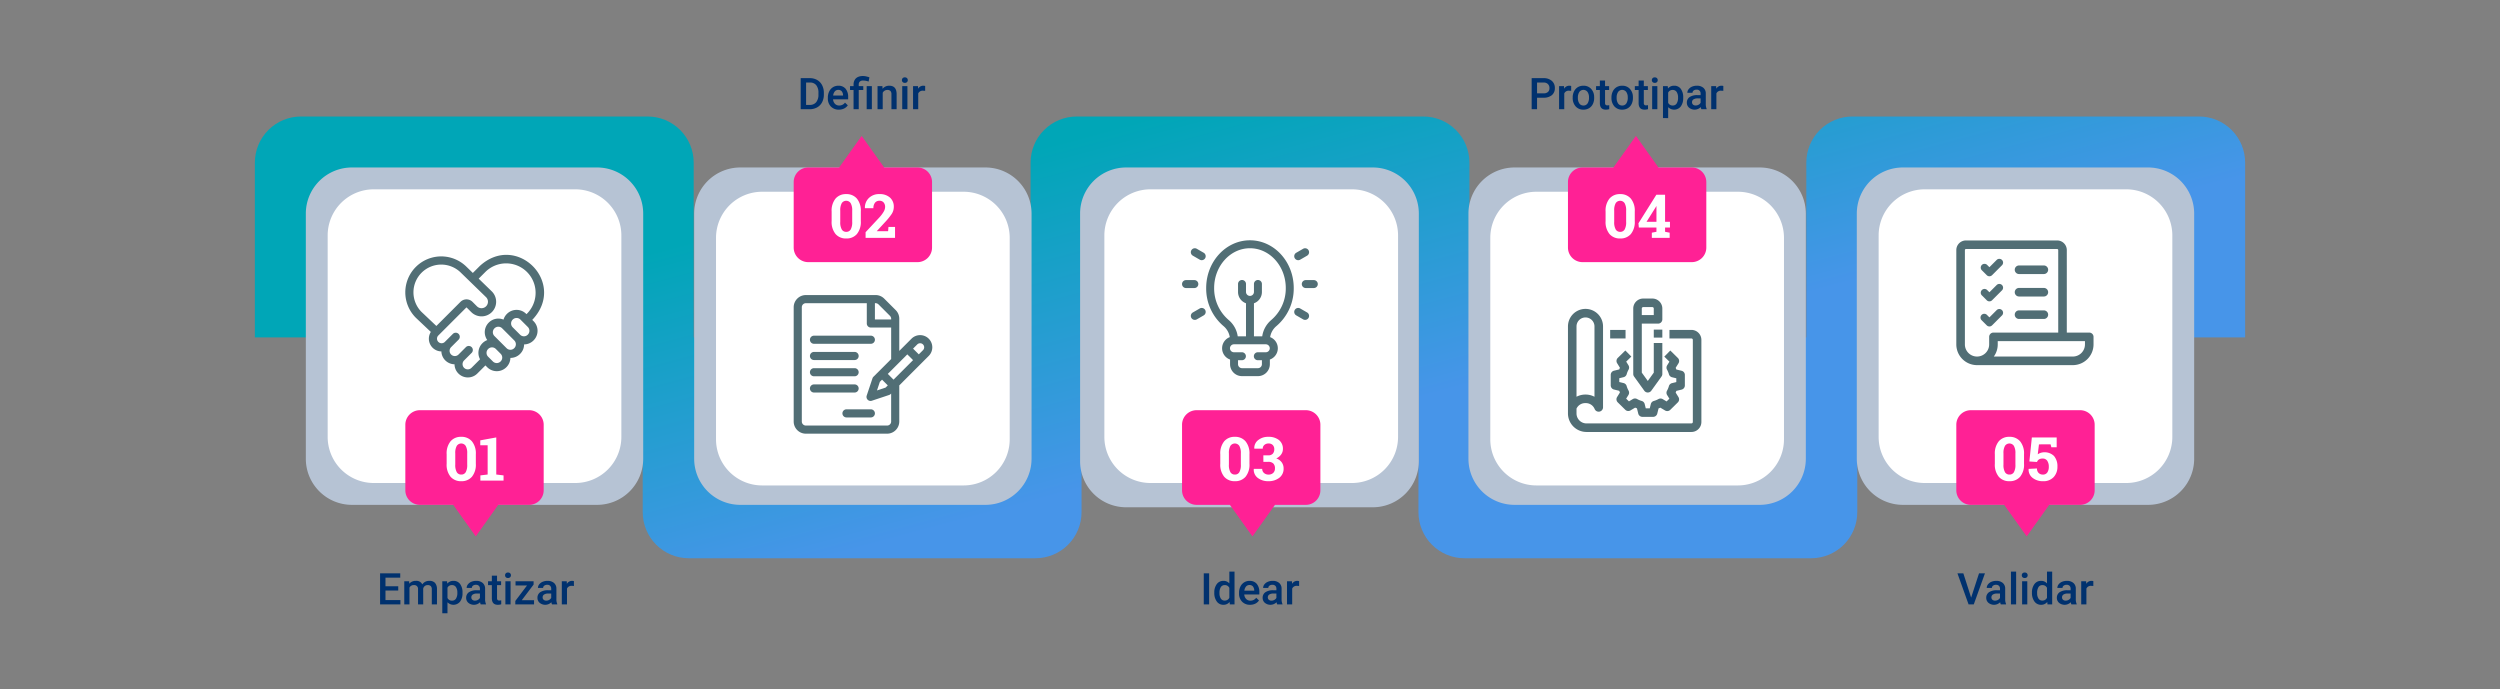 <svg xmlns="http://www.w3.org/2000/svg" xmlns:xlink="http://www.w3.org/1999/xlink" width="1030" height="284" viewBox="0 0 1030 284">
  <rect x="0" y="0" width="1030" height="284" fill="#808080" stroke="none"/>
  <defs>
    <clipPath id="clip-path">
      <path id="Unión_4" data-name="Unión 4" d="M498.4,182a19,19,0,0,1-19-19V91H340.6v72a19,19,0,0,1-19,19H178.8a19,19,0,0,1-19-19V91H0V19A19,19,0,0,1,19,0H161.8a19,19,0,0,1,19,19V91H319.6V19a19,19,0,0,1,19-19H481.4a19,19,0,0,1,19,19V91H639.2V19a19,19,0,0,1,19-19H801a19,19,0,0,1,19,19V91H660.2v72a19,19,0,0,1-19,19Z" transform="translate(0.001 -0.001)" fill="#ffe9f6"/>
    </clipPath>
    <clipPath id="clip-path-2">
      <rect id="Rectángulo_44574" data-name="Rectángulo 44574" width="834" height="201" transform="translate(0 0.474)" fill="#ff2195"/>
    </clipPath>
    <clipPath id="clip-path-3">
      <path id="Rectángulo_44573" data-name="Rectángulo 44573" d="M19,0H815a19,19,0,0,1,19,19V182a19,19,0,0,1-19,19H19A19,19,0,0,1,0,182V19A19,19,0,0,1,19,0Z" transform="translate(0 0.474)" fill="#ff2195"/>
    </clipPath>
    <clipPath id="clip-path-4">
      <rect id="Rectángulo_44572" data-name="Rectángulo 44572" width="834" height="320" transform="translate(0 0.474)" fill="#ff2195"/>
    </clipPath>
    <linearGradient id="linear-gradient" x1="0.5" x2="0.854" y2="0.319" gradientUnits="objectBoundingBox">
      <stop offset="0" stop-color="#00a6b7"/>
      <stop offset="1" stop-color="#4795e9"/>
    </linearGradient>
  </defs>
  <g id="Grupo_156413" data-name="Grupo 156413" transform="translate(-285 -1057)">
    <path id="Trazado_600480" data-name="Trazado 600480" d="M0,0H1030V284H0Z" transform="translate(285 1057)" fill="none"/>
    <path id="Trazado_600481" data-name="Trazado 600481" d="M33.074,13.287H27.818v3.938h6.144V19H25.594V6.2H33.9V8H27.818v3.533h5.256Zm4.5-3.8.062.993a3.422,3.422,0,0,1,2.742-1.169,2.629,2.629,0,0,1,2.61,1.459,3.373,3.373,0,0,1,2.918-1.459,2.965,2.965,0,0,1,2.342.87,3.831,3.831,0,0,1,.787,2.566V19H46.9V12.813a1.891,1.891,0,0,0-.4-1.327,1.731,1.731,0,0,0-1.31-.422A1.778,1.778,0,0,0,44,11.455a2.063,2.063,0,0,0-.646,1.024L43.366,19H41.23V12.742a1.523,1.523,0,0,0-1.714-1.679A1.88,1.88,0,0,0,37.7,12.109V19H35.561V9.49Zm21.981,4.852a5.662,5.662,0,0,1-1,3.52,3.481,3.481,0,0,1-5.194.286v4.509H51.223V9.49h1.969l.088.967a3.137,3.137,0,0,1,2.558-1.143,3.242,3.242,0,0,1,2.729,1.3,5.813,5.813,0,0,1,.989,3.6Zm-2.127-.185a3.966,3.966,0,0,0-.567-2.259,1.843,1.843,0,0,0-1.622-.835,1.965,1.965,0,0,0-1.881,1.081v4.219a1.983,1.983,0,0,0,1.9,1.107,1.841,1.841,0,0,0,1.6-.822A4.366,4.366,0,0,0,57.428,14.157ZM67.043,19a3.3,3.3,0,0,1-.246-.888,3.593,3.593,0,0,1-4.834.246,2.615,2.615,0,0,1-.905-2.021A2.7,2.7,0,0,1,62.188,14a5.473,5.473,0,0,1,3.23-.813h1.31v-.624a1.666,1.666,0,0,0-.413-1.182,1.638,1.638,0,0,0-1.257-.444,1.881,1.881,0,0,0-1.2.365,1.129,1.129,0,0,0-.466.927H61.26a2.37,2.37,0,0,1,.519-1.463A3.455,3.455,0,0,1,63.189,9.7a4.955,4.955,0,0,1,1.991-.387,3.99,3.99,0,0,1,2.663.839,2.993,2.993,0,0,1,1.02,2.36V16.8a4.861,4.861,0,0,0,.36,2.048V19ZM64.7,17.462a2.429,2.429,0,0,0,1.191-.308,2.055,2.055,0,0,0,.839-.826V14.535H65.576a3.148,3.148,0,0,0-1.784.413,1.338,1.338,0,0,0-.6,1.169,1.248,1.248,0,0,0,.409.98A1.583,1.583,0,0,0,64.7,17.462ZM73.776,7.179V9.49h1.679v1.582H73.776v5.309a1.169,1.169,0,0,0,.215.787,1,1,0,0,0,.769.242,3.29,3.29,0,0,0,.747-.088v1.652a5.26,5.26,0,0,1-1.406.2q-2.461,0-2.461-2.716V11.072H70.076V9.49H71.64V7.179ZM79.357,19H77.221V9.49h2.136ZM77.089,7.021A1.133,1.133,0,0,1,77.4,6.2a1.179,1.179,0,0,1,.892-.325,1.193,1.193,0,0,1,.9.325,1.125,1.125,0,0,1,.316.817,1.1,1.1,0,0,1-.316.8,1.2,1.2,0,0,1-.9.321,1.188,1.188,0,0,1-.892-.321A1.107,1.107,0,0,1,77.089,7.021Zm6.873,10.274h5.063V19H81.308V17.6l4.825-6.39H81.4V9.49H88.84v1.354ZM96.417,19a3.3,3.3,0,0,1-.246-.888,3.593,3.593,0,0,1-4.834.246,2.615,2.615,0,0,1-.905-2.021A2.7,2.7,0,0,1,91.561,14a5.473,5.473,0,0,1,3.23-.813H96.1v-.624a1.666,1.666,0,0,0-.413-1.182,1.638,1.638,0,0,0-1.257-.444,1.881,1.881,0,0,0-1.2.365,1.129,1.129,0,0,0-.466.927H90.633a2.37,2.37,0,0,1,.519-1.463A3.455,3.455,0,0,1,92.563,9.7a4.955,4.955,0,0,1,1.991-.387,3.99,3.99,0,0,1,2.663.839,2.993,2.993,0,0,1,1.02,2.36V16.8a4.861,4.861,0,0,0,.36,2.048V19ZM94.07,17.462a2.429,2.429,0,0,0,1.191-.308,2.055,2.055,0,0,0,.839-.826V14.535H94.949a3.148,3.148,0,0,0-1.784.413,1.338,1.338,0,0,0-.6,1.169,1.248,1.248,0,0,0,.409.98A1.583,1.583,0,0,0,94.07,17.462Zm11.382-6.021a5.285,5.285,0,0,0-.87-.07A1.959,1.959,0,0,0,102.6,12.5V19h-2.136V9.49h2.039l.053,1.063A2.406,2.406,0,0,1,104.7,9.314a2,2,0,0,1,.756.123Z" transform="translate(416 1287)" fill="#00316e"/>
    <path id="Trazado_600482" data-name="Trazado 600482" d="M48.165,19H45.95V6.2h2.215Zm2.127-4.825a5.654,5.654,0,0,1,1.02-3.529,3.267,3.267,0,0,1,2.733-1.332,3.1,3.1,0,0,1,2.443,1.055V5.5h2.136V19H56.69l-.105-.984a3.148,3.148,0,0,1-2.558,1.16,3.248,3.248,0,0,1-2.7-1.345A5.861,5.861,0,0,1,50.292,14.175Zm2.136.185a3.958,3.958,0,0,0,.558,2.263,1.811,1.811,0,0,0,1.586.813,2.017,2.017,0,0,0,1.916-1.169V12.206a1.986,1.986,0,0,0-1.9-1.143,1.824,1.824,0,0,0-1.6.822A4.408,4.408,0,0,0,52.427,14.359ZM65.04,19.176A4.419,4.419,0,0,1,61.748,17.9a4.639,4.639,0,0,1-1.261-3.406v-.264a5.706,5.706,0,0,1,.549-2.544,4.181,4.181,0,0,1,1.542-1.745,4.078,4.078,0,0,1,2.215-.624,3.733,3.733,0,0,1,3,1.239,5.24,5.24,0,0,1,1.059,3.507v.861H62.64a2.856,2.856,0,0,0,.787,1.863,2.362,2.362,0,0,0,1.736.686,2.892,2.892,0,0,0,2.391-1.187l1.151,1.1a3.845,3.845,0,0,1-1.525,1.323A4.774,4.774,0,0,1,65.04,19.176Zm-.255-8.147a1.8,1.8,0,0,0-1.419.615,3.189,3.189,0,0,0-.69,1.714h4.069V13.2a2.6,2.6,0,0,0-.571-1.622A1.785,1.785,0,0,0,64.785,11.028ZM76.193,19a3.3,3.3,0,0,1-.246-.888,3.593,3.593,0,0,1-4.834.246,2.615,2.615,0,0,1-.905-2.021A2.7,2.7,0,0,1,71.337,14a5.473,5.473,0,0,1,3.23-.813h1.31v-.624a1.666,1.666,0,0,0-.413-1.182,1.638,1.638,0,0,0-1.257-.444,1.881,1.881,0,0,0-1.2.365,1.129,1.129,0,0,0-.466.927H70.41a2.37,2.37,0,0,1,.519-1.463A3.455,3.455,0,0,1,72.339,9.7a4.955,4.955,0,0,1,1.991-.387,3.99,3.99,0,0,1,2.663.839,2.993,2.993,0,0,1,1.02,2.36V16.8a4.861,4.861,0,0,0,.36,2.048V19Zm-2.347-1.538a2.429,2.429,0,0,0,1.191-.308,2.055,2.055,0,0,0,.839-.826V14.535H74.725a3.148,3.148,0,0,0-1.784.413,1.338,1.338,0,0,0-.6,1.169,1.248,1.248,0,0,0,.409.98A1.583,1.583,0,0,0,73.846,17.462Zm11.382-6.021a5.285,5.285,0,0,0-.87-.07A1.959,1.959,0,0,0,82.38,12.5V19H80.245V9.49h2.039l.053,1.063a2.406,2.406,0,0,1,2.145-1.239,2,2,0,0,1,.756.123Z" transform="translate(735 1287)" fill="#00316e"/>
    <path id="Trazado_600483" data-name="Trazado 600483" d="M47.11,16.214,50.362,6.2h2.443L48.2,19H46.046L41.458,6.2h2.435ZM59.318,19a3.3,3.3,0,0,1-.246-.888,3.593,3.593,0,0,1-4.834.246,2.615,2.615,0,0,1-.905-2.021A2.7,2.7,0,0,1,54.462,14a5.473,5.473,0,0,1,3.23-.813H59v-.624a1.666,1.666,0,0,0-.413-1.182,1.638,1.638,0,0,0-1.257-.444,1.881,1.881,0,0,0-1.2.365,1.129,1.129,0,0,0-.466.927H53.535a2.37,2.37,0,0,1,.519-1.463A3.455,3.455,0,0,1,55.464,9.7a4.955,4.955,0,0,1,1.991-.387,3.99,3.99,0,0,1,2.663.839,2.993,2.993,0,0,1,1.02,2.36V16.8a4.861,4.861,0,0,0,.36,2.048V19Zm-2.347-1.538a2.429,2.429,0,0,0,1.191-.308A2.055,2.055,0,0,0,59,16.328V14.535H57.85a3.148,3.148,0,0,0-1.784.413,1.338,1.338,0,0,0-.6,1.169,1.248,1.248,0,0,0,.409.98A1.583,1.583,0,0,0,56.971,17.462ZM65.646,19H63.51V5.5h2.136Zm4.6,0H68.107V9.49h2.136ZM67.975,7.021a1.133,1.133,0,0,1,.312-.817,1.179,1.179,0,0,1,.892-.325,1.193,1.193,0,0,1,.9.325,1.125,1.125,0,0,1,.316.817,1.1,1.1,0,0,1-.316.8,1.2,1.2,0,0,1-.9.321,1.188,1.188,0,0,1-.892-.321A1.107,1.107,0,0,1,67.975,7.021Zm4.192,7.154a5.654,5.654,0,0,1,1.02-3.529A3.267,3.267,0,0,1,75.92,9.314a3.1,3.1,0,0,1,2.443,1.055V5.5H80.5V19H78.566l-.105-.984a3.148,3.148,0,0,1-2.558,1.16,3.248,3.248,0,0,1-2.7-1.345A5.861,5.861,0,0,1,72.167,14.175Zm2.136.185a3.958,3.958,0,0,0,.558,2.263,1.811,1.811,0,0,0,1.586.813,2.017,2.017,0,0,0,1.916-1.169V12.206a1.986,1.986,0,0,0-1.9-1.143,1.824,1.824,0,0,0-1.6.822A4.408,4.408,0,0,0,74.3,14.359ZM88.41,19a3.3,3.3,0,0,1-.246-.888,3.593,3.593,0,0,1-4.834.246,2.615,2.615,0,0,1-.905-2.021A2.7,2.7,0,0,1,83.554,14a5.473,5.473,0,0,1,3.23-.813h1.31v-.624a1.666,1.666,0,0,0-.413-1.182,1.638,1.638,0,0,0-1.257-.444,1.881,1.881,0,0,0-1.2.365,1.129,1.129,0,0,0-.466.927H82.626a2.37,2.37,0,0,1,.519-1.463A3.455,3.455,0,0,1,84.556,9.7a4.955,4.955,0,0,1,1.991-.387,3.99,3.99,0,0,1,2.663.839,2.993,2.993,0,0,1,1.02,2.36V16.8a4.861,4.861,0,0,0,.36,2.048V19Zm-2.347-1.538a2.429,2.429,0,0,0,1.191-.308,2.055,2.055,0,0,0,.839-.826V14.535H86.942a3.148,3.148,0,0,0-1.784.413,1.338,1.338,0,0,0-.6,1.169,1.248,1.248,0,0,0,.409.98A1.583,1.583,0,0,0,86.063,17.462Zm11.382-6.021a5.285,5.285,0,0,0-.87-.07A1.959,1.959,0,0,0,94.6,12.5V19H92.461V9.49H94.5l.053,1.063A2.406,2.406,0,0,1,96.7,9.314a2,2,0,0,1,.756.123Z" transform="translate(1050 1287)" fill="#00316e"/>
    <path id="Trazado_600484" data-name="Trazado 600484" d="M39.885,19V6.2h3.779a5.928,5.928,0,0,1,3.01.756A5.154,5.154,0,0,1,48.709,9.1a6.807,6.807,0,0,1,.721,3.182v.642a6.779,6.779,0,0,1-.725,3.2,5.092,5.092,0,0,1-2.065,2.127A6.2,6.2,0,0,1,43.568,19ZM42.109,8v9.229h1.45a3.339,3.339,0,0,0,2.685-1.094,4.766,4.766,0,0,0,.954-3.142v-.712a4.891,4.891,0,0,0-.905-3.182A3.209,3.209,0,0,0,43.665,8Zm13.518,11.18A4.419,4.419,0,0,1,52.335,17.9a4.639,4.639,0,0,1-1.261-3.406v-.264a5.706,5.706,0,0,1,.549-2.544,4.181,4.181,0,0,1,1.542-1.745,4.078,4.078,0,0,1,2.215-.624,3.733,3.733,0,0,1,3,1.239,5.24,5.24,0,0,1,1.059,3.507v.861H53.227a2.856,2.856,0,0,0,.787,1.863,2.362,2.362,0,0,0,1.736.686,2.892,2.892,0,0,0,2.391-1.187l1.151,1.1a3.845,3.845,0,0,1-1.525,1.323A4.774,4.774,0,0,1,55.626,19.176Zm-.255-8.147a1.8,1.8,0,0,0-1.419.615,3.189,3.189,0,0,0-.69,1.714h4.069V13.2a2.6,2.6,0,0,0-.571-1.622A1.785,1.785,0,0,0,55.372,11.028ZM61.665,19V11.072h-1.45V9.49h1.45V8.84a3.8,3.8,0,0,1,.475-1.916,2.952,2.952,0,0,1,1.318-1.2,4.745,4.745,0,0,1,2.048-.4,5.969,5.969,0,0,1,1.349.149q.646.149,1.34.378L67.87,7.609a6.8,6.8,0,0,0-2.215-.422,1.979,1.979,0,0,0-1.415.426A1.705,1.705,0,0,0,63.8,8.893v.6h1.872v1.582H63.8V19Zm7.541,0H67.07V9.49h2.136Zm4.351-9.51.062,1.1a3.419,3.419,0,0,1,2.769-1.274q2.971,0,3.023,3.4V19H77.274V12.839a1.958,1.958,0,0,0-.391-1.34,1.645,1.645,0,0,0-1.279-.435,2.058,2.058,0,0,0-1.925,1.169V19H71.543V9.49ZM83.857,19H81.721V9.49h2.136ZM81.589,7.021A1.133,1.133,0,0,1,81.9,6.2a1.179,1.179,0,0,1,.892-.325,1.193,1.193,0,0,1,.9.325,1.125,1.125,0,0,1,.316.817,1.1,1.1,0,0,1-.316.8,1.2,1.2,0,0,1-.9.321,1.188,1.188,0,0,1-.892-.321A1.107,1.107,0,0,1,81.589,7.021Zm9.571,4.421a5.285,5.285,0,0,0-.87-.07A1.959,1.959,0,0,0,88.313,12.5V19H86.177V9.49h2.039l.053,1.063a2.406,2.406,0,0,1,2.145-1.239,2,2,0,0,1,.756.123Z" transform="translate(575 1083)" fill="#00316e"/>
    <path id="Trazado_600485" data-name="Trazado 600485" d="M28.266,14.254V19H26.042V6.2h4.9a4.95,4.95,0,0,1,3.406,1.117A3.757,3.757,0,0,1,35.6,10.277a3.633,3.633,0,0,1-1.235,2.93,5.19,5.19,0,0,1-3.458,1.047Zm0-1.793h2.672a2.632,2.632,0,0,0,1.811-.558,2.051,2.051,0,0,0,.624-1.613,2.213,2.213,0,0,0-.633-1.657A2.439,2.439,0,0,0,31,8H28.266Zm14.054-1.02a5.285,5.285,0,0,0-.87-.07A1.959,1.959,0,0,0,39.472,12.5V19H37.336V9.49h2.039l.053,1.063a2.406,2.406,0,0,1,2.145-1.239,2,2,0,0,1,.756.123Zm.633,2.716a5.607,5.607,0,0,1,.554-2.518,4.044,4.044,0,0,1,1.556-1.723,4.383,4.383,0,0,1,2.3-.6,4.154,4.154,0,0,1,3.125,1.239,4.874,4.874,0,0,1,1.3,3.287l.009.5a5.658,5.658,0,0,1-.541,2.514,4,4,0,0,1-1.547,1.714,4.415,4.415,0,0,1-2.325.606,4.125,4.125,0,0,1-3.221-1.34,5.133,5.133,0,0,1-1.208-3.573Zm2.136.185a3.832,3.832,0,0,0,.606,2.3,1.971,1.971,0,0,0,1.688.831,1.95,1.95,0,0,0,1.683-.844,4.232,4.232,0,0,0,.6-2.47,3.782,3.782,0,0,0-.62-2.285,2.089,2.089,0,0,0-3.344-.013A4.152,4.152,0,0,0,45.088,14.342ZM56.277,7.179V9.49h1.679v1.582H56.277v5.309a1.169,1.169,0,0,0,.215.787,1,1,0,0,0,.769.242,3.29,3.29,0,0,0,.747-.088v1.652a5.26,5.26,0,0,1-1.406.2q-2.461,0-2.461-2.716V11.072H52.577V9.49h1.564V7.179Zm2.646,6.979a5.607,5.607,0,0,1,.554-2.518,4.044,4.044,0,0,1,1.556-1.723,4.383,4.383,0,0,1,2.3-.6,4.154,4.154,0,0,1,3.125,1.239,4.874,4.874,0,0,1,1.3,3.287l.009.5a5.658,5.658,0,0,1-.541,2.514,4,4,0,0,1-1.547,1.714,4.415,4.415,0,0,1-2.325.606,4.125,4.125,0,0,1-3.221-1.34,5.133,5.133,0,0,1-1.208-3.573Zm2.136.185a3.832,3.832,0,0,0,.606,2.3,1.971,1.971,0,0,0,1.688.831,1.95,1.95,0,0,0,1.683-.844,4.232,4.232,0,0,0,.6-2.47,3.782,3.782,0,0,0-.62-2.285,2.089,2.089,0,0,0-3.344-.013A4.152,4.152,0,0,0,61.058,14.342ZM72.247,7.179V9.49h1.679v1.582H72.247v5.309a1.169,1.169,0,0,0,.215.787,1,1,0,0,0,.769.242,3.29,3.29,0,0,0,.747-.088v1.652a5.26,5.26,0,0,1-1.406.2q-2.461,0-2.461-2.716V11.072H68.546V9.49h1.564V7.179ZM77.828,19H75.692V9.49h2.136ZM75.56,7.021a1.133,1.133,0,0,1,.312-.817,1.179,1.179,0,0,1,.892-.325,1.193,1.193,0,0,1,.9.325,1.125,1.125,0,0,1,.316.817,1.1,1.1,0,0,1-.316.8,1.2,1.2,0,0,1-.9.321,1.188,1.188,0,0,1-.892-.321A1.107,1.107,0,0,1,75.56,7.021Zm12.92,7.321a5.662,5.662,0,0,1-1,3.52,3.481,3.481,0,0,1-5.194.286v4.509H80.148V9.49h1.969l.088.967a3.137,3.137,0,0,1,2.558-1.143,3.242,3.242,0,0,1,2.729,1.3,5.813,5.813,0,0,1,.989,3.6Zm-2.127-.185a3.966,3.966,0,0,0-.567-2.259,1.843,1.843,0,0,0-1.622-.835,1.965,1.965,0,0,0-1.881,1.081v4.219a1.983,1.983,0,0,0,1.9,1.107,1.841,1.841,0,0,0,1.6-.822A4.366,4.366,0,0,0,86.353,14.157ZM95.968,19a3.3,3.3,0,0,1-.246-.888,3.593,3.593,0,0,1-4.834.246,2.615,2.615,0,0,1-.905-2.021A2.7,2.7,0,0,1,91.112,14a5.473,5.473,0,0,1,3.23-.813h1.31v-.624a1.666,1.666,0,0,0-.413-1.182,1.638,1.638,0,0,0-1.257-.444,1.881,1.881,0,0,0-1.2.365,1.129,1.129,0,0,0-.466.927H90.185a2.37,2.37,0,0,1,.519-1.463A3.455,3.455,0,0,1,92.114,9.7,4.955,4.955,0,0,1,94.1,9.314a3.99,3.99,0,0,1,2.663.839,2.993,2.993,0,0,1,1.02,2.36V16.8a4.861,4.861,0,0,0,.36,2.048V19Zm-2.347-1.538a2.429,2.429,0,0,0,1.191-.308,2.055,2.055,0,0,0,.839-.826V14.535H94.5a3.148,3.148,0,0,0-1.784.413,1.338,1.338,0,0,0-.6,1.169,1.248,1.248,0,0,0,.409.98A1.583,1.583,0,0,0,93.622,17.462ZM105,11.441a5.285,5.285,0,0,0-.87-.07,1.959,1.959,0,0,0-1.978,1.125V19H100.02V9.49h2.039l.053,1.063a2.406,2.406,0,0,1,2.145-1.239,2,2,0,0,1,.756.123Z" transform="translate(890 1083)" fill="#00316e"/>
    <g id="Enmascarar_grupo_69" data-name="Enmascarar grupo 69" transform="translate(389.999 1105.001)" clip-path="url(#clip-path)">
      <g id="Grupo_155252" data-name="Grupo 155252" transform="translate(0.001 -126.475)">
        <g id="Grupo_155251" data-name="Grupo 155251" transform="translate(0 0)">
          <g id="Grupo_155250" data-name="Grupo 155250" transform="translate(-7 116)" clip-path="url(#clip-path-2)">
            <g id="Grupo_155249" data-name="Grupo 155249">
              <g id="Grupo_155248" data-name="Grupo 155248" clip-path="url(#clip-path-3)">
                <g id="Grupo_155247" data-name="Grupo 155247">
                  <g id="Grupo_155246" data-name="Grupo 155246">
                    <g id="Grupo_155245" data-name="Grupo 155245" clip-path="url(#clip-path-4)">
                      <path id="Trazado_598847" data-name="Trazado 598847" d="M0,0H834.3V204.116H0Z" transform="translate(-0.126 0.071)" fill="url(#linear-gradient)"/>
                    </g>
                  </g>
                </g>
              </g>
            </g>
          </g>
        </g>
      </g>
    </g>
    <path id="Trazado_600486" data-name="Trazado 600486" d="M19,0H120a19,19,0,0,1,19,19V120a19,19,0,0,1-19,19H19A19,19,0,0,1,0,120V19A19,19,0,0,1,19,0Z" transform="translate(411 1126)" fill="#b6c3d4"/>
    <path id="Trazado_596392" data-name="Trazado 596392" d="M18.94,0H120.616a18.97,18.97,0,0,1,18.94,19V121a18.97,18.97,0,0,1-18.94,19H18.94A18.97,18.97,0,0,1,0,121V19A18.97,18.97,0,0,1,18.94,0Z" transform="translate(730 1126)" fill="#b6c3d4"/>
    <path id="Trazado_600487" data-name="Trazado 600487" d="M19,0H120a19,19,0,0,1,19,19V120a19,19,0,0,1-19,19H19A19,19,0,0,1,0,120V19A19,19,0,0,1,19,0Z" transform="translate(1050 1126)" fill="#b6c3d4"/>
    <path id="Trazado_600488" data-name="Trazado 600488" d="M19,0H120a19,19,0,0,1,19,19V120a19,19,0,0,1-19,19H19A19,19,0,0,1,0,120V19A19,19,0,0,1,19,0Z" transform="translate(710 1265) rotate(180)" fill="#b6c3d4"/>
    <path id="Trazado_600489" data-name="Trazado 600489" d="M19,0H120a19,19,0,0,1,19,19V120a19,19,0,0,1-19,19H19A19,19,0,0,1,0,120V19A19,19,0,0,1,19,0Z" transform="translate(1029 1265) rotate(180)" fill="#b6c3d4"/>
    <path id="Trazado_600490" data-name="Trazado 600490" d="M19,0h83a19,19,0,0,1,19,19v83a19,19,0,0,1-19,19H19A19,19,0,0,1,0,102V19A19,19,0,0,1,19,0Z" transform="translate(420 1135)" fill="#fff"/>
    <path id="Trazado_600491" data-name="Trazado 600491" d="M19,0h83a19,19,0,0,1,19,19v83a19,19,0,0,1-19,19H19A19,19,0,0,1,0,102V19A19,19,0,0,1,19,0Z" transform="translate(580 1136)" fill="#fff"/>
    <path id="Trazado_600492" data-name="Trazado 600492" d="M19,0h83a19,19,0,0,1,19,19v83a19,19,0,0,1-19,19H19A19,19,0,0,1,0,102V19A19,19,0,0,1,19,0Z" transform="translate(740 1135)" fill="#fff"/>
    <path id="Trazado_600493" data-name="Trazado 600493" d="M19,0h83a19,19,0,0,1,19,19v83a19,19,0,0,1-19,19H19A19,19,0,0,1,0,102V19A19,19,0,0,1,19,0Z" transform="translate(899 1136)" fill="#fff"/>
    <path id="Trazado_600494" data-name="Trazado 600494" d="M19,0h83a19,19,0,0,1,19,19v83a19,19,0,0,1-19,19H19A19,19,0,0,1,0,102V19A19,19,0,0,1,19,0Z" transform="translate(1059 1135)" fill="#fff"/>
    <path id="Trazado_600495" data-name="Trazado 600495" d="M8395.713,11739H8382a6,6,0,0,1-6-6v-27a6,6,0,0,1,6-6h45a6,6,0,0,1,6,6v27a6,6,0,0,1-6,6h-12.712l-9.287,13Z" transform="translate(-7924 -10474)" fill="#ff2195"/>
    <path id="Trazado_600496" data-name="Trazado 600496" d="M8395.713,11739H8382a6,6,0,0,1-6-6v-27a6,6,0,0,1,6-6h45a6,6,0,0,1,6,6v27a6,6,0,0,1-6,6h-12.712l-9.287,13Z" transform="translate(-7603.999 -10474)" fill="#ff2195"/>
    <path id="Trazado_600497" data-name="Trazado 600497" d="M8395.713,11739H8382a6,6,0,0,1-6-6v-27a6,6,0,0,1,6-6h45a6,6,0,0,1,6,6v27a6,6,0,0,1-6,6h-12.712l-9.287,13Z" transform="translate(-7284.999 -10474)" fill="#ff2195"/>
    <path id="Trazado_600498" data-name="Trazado 600498" d="M8395.713,11739H8382a6,6,0,0,1-6-6v-27a6,6,0,0,1,6-6h45a6,6,0,0,1,6,6v27a6,6,0,0,1-6,6h-12.712l-9.287,13Z" transform="translate(9364.001 12865) rotate(180)" fill="#ff2195"/>
    <path id="Trazado_600499" data-name="Trazado 600499" d="M8395.713,11739H8382a6,6,0,0,1-6-6v-27a6,6,0,0,1,6-6h45a6,6,0,0,1,6,6v27a6,6,0,0,1-6,6h-12.712l-9.287,13Z" transform="translate(9045.001 12865) rotate(180)" fill="#ff2195"/>
    <path id="Trazado_600500" data-name="Trazado 600500" d="M29.043,19.079a7.838,7.838,0,0,1-1.617,5.353,5.552,5.552,0,0,1-4.376,1.825,5.6,5.6,0,0,1-4.407-1.825,7.819,7.819,0,0,1-1.624-5.353V15.16a7.867,7.867,0,0,1,1.617-5.353A5.549,5.549,0,0,1,23.025,7.97a5.572,5.572,0,0,1,4.388,1.837,7.827,7.827,0,0,1,1.63,5.353Zm-3.552-4.285a5.849,5.849,0,0,0-.635-3.094,2.2,2.2,0,0,0-3.662-.006,5.939,5.939,0,0,0-.623,3.1V19.42a5.952,5.952,0,0,0,.629,3.125,2.06,2.06,0,0,0,1.849.977,2.024,2.024,0,0,0,1.819-.977,6,6,0,0,0,.623-3.125Zm5.42,9.07,3-.366V11.461h-3.04V9.423l6.592-1.2V23.5l3,.366V26H30.911Z" transform="translate(452 1229)" fill="#fff"/>
    <path id="Trazado_600501" data-name="Trazado 600501" d="M27.658,19.079a7.838,7.838,0,0,1-1.617,5.353,5.552,5.552,0,0,1-4.376,1.825,5.6,5.6,0,0,1-4.407-1.825,7.819,7.819,0,0,1-1.624-5.353V15.16a7.867,7.867,0,0,1,1.617-5.353A5.549,5.549,0,0,1,21.64,7.97a5.572,5.572,0,0,1,4.388,1.837,7.827,7.827,0,0,1,1.63,5.353Zm-3.552-4.285a5.849,5.849,0,0,0-.635-3.094,2.2,2.2,0,0,0-3.662-.006,5.939,5.939,0,0,0-.623,3.1V19.42a5.952,5.952,0,0,0,.629,3.125,2.06,2.06,0,0,0,1.849.977,2.024,2.024,0,0,0,1.819-.977,6,6,0,0,0,.623-3.125ZM29.623,26V23.668l5.75-6.165a13.913,13.913,0,0,0,1.77-2.411,3.91,3.91,0,0,0,.525-1.825,2.746,2.746,0,0,0-.6-1.837,2.123,2.123,0,0,0-1.715-.714,2.216,2.216,0,0,0-1.874.836,3.569,3.569,0,0,0-.641,2.228H29.367l-.024-.073a5.373,5.373,0,0,1,1.581-4.071A5.931,5.931,0,0,1,35.348,7.97,6.194,6.194,0,0,1,39.669,9.4a4.891,4.891,0,0,1,1.575,3.809,5.374,5.374,0,0,1-.885,2.979,28.059,28.059,0,0,1-2.936,3.564L34.262,23.2l.024.061H38.9l.146-1.758h2.71V26Z" transform="translate(612 1129)" fill="#fff"/>
    <path id="Trazado_600502" data-name="Trazado 600502" d="M27.523,19.079a7.838,7.838,0,0,1-1.617,5.353,5.552,5.552,0,0,1-4.376,1.825,5.6,5.6,0,0,1-4.407-1.825A7.819,7.819,0,0,1,15.5,19.079V15.16a7.867,7.867,0,0,1,1.617-5.353A5.549,5.549,0,0,1,21.505,7.97a5.572,5.572,0,0,1,4.388,1.837,7.827,7.827,0,0,1,1.63,5.353Zm-3.552-4.285a5.849,5.849,0,0,0-.635-3.094,2.2,2.2,0,0,0-3.662-.006,5.939,5.939,0,0,0-.623,3.1V19.42a5.952,5.952,0,0,0,.629,3.125,2.06,2.06,0,0,0,1.849.977,2.024,2.024,0,0,0,1.819-.977,6,6,0,0,0,.623-3.125Zm16.04,4.59h2.014v2.368H40.011V23.5l1.892.366V26H34.555V23.864l1.9-.366V21.752H29.208l-.171-1.746,7.385-11.78h3.589Zm-7.642,0h4.089V12.975l-.073-.024-.293.513Z" transform="translate(931 1129)" fill="#fff"/>
    <path id="Trazado_600503" data-name="Trazado 600503" d="M27.78,19.079a7.838,7.838,0,0,1-1.617,5.353,5.552,5.552,0,0,1-4.376,1.825,5.6,5.6,0,0,1-4.407-1.825,7.819,7.819,0,0,1-1.624-5.353V15.16a7.867,7.867,0,0,1,1.617-5.353A5.549,5.549,0,0,1,21.762,7.97,5.572,5.572,0,0,1,26.15,9.807a7.827,7.827,0,0,1,1.63,5.353Zm-3.552-4.285a5.849,5.849,0,0,0-.635-3.094,2.2,2.2,0,0,0-3.662-.006,5.939,5.939,0,0,0-.623,3.1V19.42a5.952,5.952,0,0,0,.629,3.125,2.06,2.06,0,0,0,1.849.977,2.024,2.024,0,0,0,1.819-.977,6,6,0,0,0,.623-3.125ZM33.5,15.6h2a2.432,2.432,0,0,0,1.88-.665A2.634,2.634,0,0,0,38,13.085a2.406,2.406,0,0,0-.61-1.721,2.317,2.317,0,0,0-1.77-.647,2.5,2.5,0,0,0-1.685.586,1.928,1.928,0,0,0-.684,1.538H29.794l-.024-.073a4.044,4.044,0,0,1,1.6-3.442,6.38,6.38,0,0,1,4.15-1.355,6.826,6.826,0,0,1,4.4,1.318,4.543,4.543,0,0,1,1.642,3.76,3.774,3.774,0,0,1-.732,2.2,4.87,4.87,0,0,1-2.014,1.63,4.532,4.532,0,0,1,2.252,1.611,4.238,4.238,0,0,1,.775,2.527,4.618,4.618,0,0,1-1.776,3.839,7.131,7.131,0,0,1-4.547,1.4,6.96,6.96,0,0,1-4.254-1.312,4.192,4.192,0,0,1-1.715-3.7l.024-.073h3.455a2.184,2.184,0,0,0,.732,1.691,2.654,2.654,0,0,0,1.855.665,2.7,2.7,0,0,0,1.947-.684,2.448,2.448,0,0,0,.714-1.855,2.688,2.688,0,0,0-.7-2.057,2.936,2.936,0,0,0-2.069-.653h-2Z" transform="translate(772 1229)" fill="#fff"/>
    <path id="Trazado_600504" data-name="Trazado 600504" d="M27.9,19.079a7.838,7.838,0,0,1-1.617,5.353,5.552,5.552,0,0,1-4.376,1.825A5.6,5.6,0,0,1,17.5,24.431a7.819,7.819,0,0,1-1.624-5.353V15.16A7.867,7.867,0,0,1,17.5,9.807,5.549,5.549,0,0,1,21.884,7.97a5.572,5.572,0,0,1,4.388,1.837A7.827,7.827,0,0,1,27.9,15.16ZM24.35,14.794a5.849,5.849,0,0,0-.635-3.094,2.2,2.2,0,0,0-3.662-.006,5.939,5.939,0,0,0-.623,3.1V19.42a5.952,5.952,0,0,0,.629,3.125,2.06,2.06,0,0,0,1.849.977,2.024,2.024,0,0,0,1.819-.977,6,6,0,0,0,.623-3.125Zm14.807-2.515-.317-1.2H34.054l-.5,4.1a4.453,4.453,0,0,1,1.2-.6,5.559,5.559,0,0,1,5.505,1.3,6.443,6.443,0,0,1,1.4,4.419,6.089,6.089,0,0,1-1.544,4.26,5.711,5.711,0,0,1-4.449,1.7,6.685,6.685,0,0,1-4.187-1.337,4.229,4.229,0,0,1-1.685-3.68l.024-.061,3.418-.171a2.487,2.487,0,0,0,.671,1.849,2.389,2.389,0,0,0,1.758.665,2.065,2.065,0,0,0,1.843-.891,4.064,4.064,0,0,0,.6-2.307,4.294,4.294,0,0,0-.635-2.466,2.142,2.142,0,0,0-1.892-.928,2.706,2.706,0,0,0-1.556.378,2.065,2.065,0,0,0-.775,1.025L30.1,18.126l1.025-9.9H41.354v4.053Z" transform="translate(1091 1229)" fill="#fff"/>
    <path id="unido" d="M4.355,55.829l.033.033,6.141,5.806A5.233,5.233,0,0,0,14.873,69.7,5.5,5.5,0,0,0,20.289,75a5.5,5.5,0,0,0,9.391,3.808l3.339-3.339.748.748a5.58,5.58,0,0,0,7.872,0l.045-.045a5.587,5.587,0,0,0,1.63-3.8,5.521,5.521,0,0,0,3.964-1.63l.045-.045a5.514,5.514,0,0,0,1.63-3.886,5.524,5.524,0,0,0,3.875-1.63l.045-.045a5.58,5.58,0,0,0,0-7.872L52.3,56.7l.29-.29c13.924-15.13-6.778-35.81-21.9-21.9l-2.859,2.859-2.557-2.49A14.8,14.8,0,0,0,4.355,55.829Zm46.094,6.99a2.211,2.211,0,0,1-3.138,0L44.24,59.748a2.231,2.231,0,0,1,0-3.138l.045-.045a2.231,2.231,0,0,1,3.138,0l3.071,3.071a2.211,2.211,0,0,1,0,3.138Zm-8.7,5.561-5.025-5.025a2.231,2.231,0,0,1,0-3.138l.045-.045a2.211,2.211,0,0,1,3.138,0l1.943,1.943,3.071,3.071a2.231,2.231,0,0,1,0,3.138l-.045.045A2.207,2.207,0,0,1,41.75,68.379Zm-5.639,5.471-1.988-1.988a2.231,2.231,0,0,1,0-3.138l.045-.045a2.211,2.211,0,0,1,3.138,0l1.988,1.988a2.211,2.211,0,0,1,0,3.138l-.045.045A2.231,2.231,0,0,1,36.111,73.851ZM13.623,63.131l11.49-11.49a.155.155,0,0,1,.212,0l1.854,1.854a6.009,6.009,0,1,0,8.431-8.564l-5.371-5.215,2.825-2.825A12.136,12.136,0,0,1,50.226,54.053l-.29.29L49.79,54.2a5.6,5.6,0,0,0-7.872,0l-.045.045a5.507,5.507,0,0,0-1.4,2.345,5.573,5.573,0,0,0-6.052,1.206l-.045.045a5.592,5.592,0,0,0-.592,7.18,5.554,5.554,0,0,0-1.976,1.273l-.045.045a5.6,5.6,0,0,0-.96,6.6l-3.5,3.5a2.156,2.156,0,1,1-3.037-3.06l3.1-3.1A1.674,1.674,0,0,0,25.012,67.9L21.9,71.015a2.156,2.156,0,0,1-3.048-3.048l3.138-3.138a1.674,1.674,0,0,0-2.367-2.367L16.3,65.778a1.887,1.887,0,0,1-2.669,0,1.85,1.85,0,0,1-.011-2.646ZM6.722,37.27a11.464,11.464,0,0,1,16.213.022l10.34,10.05a2.657,2.657,0,1,1-3.73,3.785l-1.854-1.854a3.5,3.5,0,0,0-4.947,0l-9.938,9.938-6.1-5.773A11.44,11.44,0,0,1,6.722,37.27Z" transform="translate(451.975 1132.087)" fill="#516e75"/>
    <g id="contrato" transform="translate(611.982 1178.567)">
      <g id="Grupo_155729" data-name="Grupo 155729" transform="translate(0.018)">
        <g id="Grupo_155728" data-name="Grupo 155728">
          <path id="Trazado_598116" data-name="Trazado 598116" d="M55.654,17.973a5.026,5.026,0,0,0-7.1,0l-5.034,5.038V9.752A4.986,4.986,0,0,0,42.051,6.2L37.319,1.47A4.986,4.986,0,0,0,33.769,0H5.038A5.025,5.025,0,0,0,.018,5.02V52.092a5.025,5.025,0,0,0,5.02,5.02H38.5a5.025,5.025,0,0,0,5.02-5.02V37.215L55.654,25.072A5.017,5.017,0,0,0,55.654,17.973ZM33.482,3.346a1.826,1.826,0,0,1,1.47.49l4.732,4.733a1.826,1.826,0,0,1,.49,1.47H33.482Zm6.693,48.746A1.675,1.675,0,0,1,38.5,53.765H5.038a1.675,1.675,0,0,1-1.673-1.673V5.02A1.675,1.675,0,0,1,5.038,3.346h25.1v8.366a1.673,1.673,0,0,0,1.673,1.673h8.366V26.361L35.238,31.3l-2.365,2.365a1.673,1.673,0,0,0-.4.654L30.1,41.42a1.673,1.673,0,0,0,2.116,2.116l7.1-2.366a1.672,1.672,0,0,0,.654-.4l.2-.2V52.092ZM36.422,34.85l2.366,2.366-.9.9L34.335,39.3l1.183-3.549Zm4.732,0-2.366-2.366,8.043-8.05L49.2,26.8ZM53.288,22.706l-1.725,1.726L49.2,22.066l1.725-1.727a1.673,1.673,0,1,1,2.366,2.367Z" transform="translate(-0.018)" fill="#516e75"/>
        </g>
      </g>
      <g id="Grupo_155731" data-name="Grupo 155731" transform="translate(6.711 16.732)">
        <g id="Grupo_155730" data-name="Grupo 155730">
          <path id="Trazado_598117" data-name="Trazado 598117" d="M85.116,150H61.691a1.673,1.673,0,0,0,0,3.346H85.116a1.673,1.673,0,1,0,0-3.346Z" transform="translate(-60.018 -150)" fill="#516e75"/>
        </g>
      </g>
      <g id="Grupo_155733" data-name="Grupo 155733" transform="translate(6.711 23.425)">
        <g id="Grupo_155732" data-name="Grupo 155732">
          <path id="Trazado_598118" data-name="Trazado 598118" d="M78.423,210H61.691a1.673,1.673,0,0,0,0,3.346H78.423a1.673,1.673,0,1,0,0-3.346Z" transform="translate(-60.018 -210)" fill="#516e75"/>
        </g>
      </g>
      <g id="Grupo_155735" data-name="Grupo 155735" transform="translate(6.711 30.118)">
        <g id="Grupo_155734" data-name="Grupo 155734">
          <path id="Trazado_598119" data-name="Trazado 598119" d="M78.423,270H61.691a1.673,1.673,0,0,0,0,3.346H78.423a1.673,1.673,0,1,0,0-3.346Z" transform="translate(-60.018 -270)" fill="#516e75"/>
        </g>
      </g>
      <g id="Grupo_155737" data-name="Grupo 155737" transform="translate(6.711 36.81)">
        <g id="Grupo_155736" data-name="Grupo 155736">
          <path id="Trazado_598120" data-name="Trazado 598120" d="M78.423,330H61.691a1.673,1.673,0,1,0,0,3.346H78.423a1.673,1.673,0,1,0,0-3.346Z" transform="translate(-60.018 -330)" fill="#516e75"/>
        </g>
      </g>
      <g id="Grupo_155739" data-name="Grupo 155739" transform="translate(20.096 47.073)">
        <g id="Grupo_155738" data-name="Grupo 155738">
          <path id="Trazado_598121" data-name="Trazado 598121" d="M191.73,422H181.691a1.673,1.673,0,1,0,0,3.346H191.73a1.673,1.673,0,1,0,0-3.346Z" transform="translate(-180.018 -422)" fill="#516e75"/>
        </g>
      </g>
    </g>
    <g id="bombilla_2_" data-name="bombilla(2)" transform="translate(772 1156)">
      <path id="Trazado_598131" data-name="Trazado 598131" d="M119.842,35.424a20.272,20.272,0,0,0,7.231-15.748C127.073,8.827,118.982,0,109.037,0S91,8.827,91,19.676a20.272,20.272,0,0,0,7.231,15.748,7.418,7.418,0,0,1,2.493,4.471,4.919,4.919,0,0,0,.114,9.233v1.921a4.925,4.925,0,0,0,4.919,4.919h6.559a4.925,4.925,0,0,0,4.919-4.919V49.128a4.919,4.919,0,0,0,.114-9.233A7.416,7.416,0,0,1,119.842,35.424ZM115.6,46.13h-3.279a1.64,1.64,0,1,0,0,3.279h1.64v1.64a1.642,1.642,0,0,1-1.64,1.64h-6.559a1.642,1.642,0,0,1-1.64-1.64v-1.64h1.64a1.64,1.64,0,0,0,0-3.279h-3.279a1.64,1.64,0,1,1,0-3.279H115.6a1.64,1.64,0,0,1,0,3.279Zm2.172-13.246a10.809,10.809,0,0,0-3.685,6.687h-3.405V25.953a4.927,4.927,0,0,0,3.279-4.637V18.037a1.64,1.64,0,1,0-3.279,0v3.279a1.64,1.64,0,0,1-3.279,0V18.037a1.64,1.64,0,1,0-3.279,0v3.279a4.927,4.927,0,0,0,3.279,4.637V39.571h-3.405a10.809,10.809,0,0,0-3.685-6.687A17.114,17.114,0,0,1,94.28,19.676c0-9.041,6.62-16.4,14.757-16.4s14.757,7.356,14.757,16.4a17.114,17.114,0,0,1-6.027,13.208Zm0,0" transform="translate(-81.053)" fill="#516e75"/>
      <path id="Trazado_598132" data-name="Trazado 598132" d="M456.028,150H452.64a1.64,1.64,0,0,0,0,3.279h3.389a1.64,1.64,0,0,0,0-3.279Zm0,0" transform="translate(-401.7 -133.603)" fill="#516e75"/>
      <path id="Trazado_598133" data-name="Trazado 598133" d="M0,151.64a1.64,1.64,0,0,0,1.64,1.64H5.028a1.64,1.64,0,1,0,0-3.279H1.64A1.64,1.64,0,0,0,0,151.64Zm0,0" transform="translate(0 -133.603)" fill="#516e75"/>
      <path id="Trazado_598134" data-name="Trazado 598134" d="M425.321,34.7l2.84-1.64a1.639,1.639,0,1,0-1.64-2.84l-2.84,1.64a1.639,1.639,0,1,0,1.64,2.84Zm0,0" transform="translate(-376.638 -26.719)" fill="#516e75"/>
      <path id="Trazado_598135" data-name="Trazado 598135" d="M35.611,259.7l2.84-1.64a1.639,1.639,0,1,0-1.64-2.84l-2.84,1.64a1.639,1.639,0,1,0,1.64,2.84Zm0,0" transform="translate(-29.527 -227.123)" fill="#516e75"/>
      <path id="Trazado_598136" data-name="Trazado 598136" d="M423.682,258.057l2.84,1.64a1.639,1.639,0,1,0,1.64-2.84l-2.84-1.64a1.639,1.639,0,1,0-1.64,2.84Zm0,0" transform="translate(-376.638 -227.123)" fill="#516e75"/>
      <path id="Trazado_598137" data-name="Trazado 598137" d="M38.453,31.858l-2.84-1.64a1.639,1.639,0,1,0-1.64,2.84l2.84,1.64a1.639,1.639,0,0,0,1.64-2.84Zm0,0" transform="translate(-29.529 -26.719)" fill="#516e75"/>
    </g>
    <g id="prototipo_1_" data-name="prototipo(1)" transform="translate(931 1180)">
      <g id="Grupo_155740" data-name="Grupo 155740" transform="translate(0 4.229)">
        <path id="Trazado_598138" data-name="Trazado 598138" d="M50.861,44.692H41.816v3.524h9.045a.588.588,0,0,1,.587.587V82.632a.588.588,0,0,1-.587.587H7.635a4.116,4.116,0,0,1-4.111-4.111V77.115a3.937,3.937,0,0,1,3.7-2.264,3.918,3.918,0,0,1,3.762,2.417,1.8,1.8,0,0,0,3.465-.627V43.259A7.224,7.224,0,1,0,0,43.259V79.108a7.644,7.644,0,0,0,7.635,7.635H50.861a4.116,4.116,0,0,0,4.111-4.111V48.8A4.116,4.116,0,0,0,50.861,44.692ZM3.524,43.259a3.7,3.7,0,1,1,7.4,0V72.234a7.86,7.86,0,0,0-3.7-.907,7.862,7.862,0,0,0-3.7.9Z" transform="translate(0 -36)" fill="#516e75"/>
        <path id="Trazado_598139" data-name="Trazado 598139" d="M148,110h6.343v3.524H148Z" transform="translate(-130.616 -101.308)" fill="#516e75"/>
        <path id="Trazado_598140" data-name="Trazado 598140" d="M167.459,209.492h-4.41a1.762,1.762,0,0,1-1.71-1.339l-.534-2.162q-.371-.141-.739-.309l-1.927,1.151a1.762,1.762,0,0,1-2.14-.257l-3.115-3.068a1.762,1.762,0,0,1-.262-2.183l1.166-1.883q-.15-.336-.283-.686l-2.16-.523A1.762,1.762,0,0,1,150,196.522v-4.338a1.762,1.762,0,0,1,1.347-1.712l2.167-.525q.132-.352.279-.684l-1.157-1.875a1.762,1.762,0,0,1,.264-2.182l3.118-3.065,2.47,2.513-2.115,2.08.935,1.515a1.762,1.762,0,0,1,.032,1.8,8.639,8.639,0,0,0-.771,1.876,1.762,1.762,0,0,1-1.277,1.22l-1.769.428v1.566l1.761.427a1.762,1.762,0,0,1,1.278,1.225,8.748,8.748,0,0,0,.777,1.88,1.762,1.762,0,0,1-.037,1.794l-.944,1.524,1.142,1.125,1.586-.948a1.763,1.763,0,0,1,1.753-.031,9.149,9.149,0,0,0,1.92.8,1.762,1.762,0,0,1,1.233,1.273l.436,1.764h1.651l.434-1.756a1.762,1.762,0,0,1,1.238-1.274,9.14,9.14,0,0,0,1.923-.788,1.763,1.763,0,0,1,1.747.033l1.6.952,1.148-1.13-.937-1.518a1.762,1.762,0,0,1-.032-1.8,8.643,8.643,0,0,0,.771-1.877,1.762,1.762,0,0,1,1.277-1.22l1.77-.429V193.6l-1.761-.427a1.762,1.762,0,0,1-1.278-1.225,8.74,8.74,0,0,0-.777-1.879,1.762,1.762,0,0,1,.036-1.794l.944-1.524-2.113-2.081,2.473-2.511,3.115,3.068a1.762,1.762,0,0,1,.262,2.183l-1.166,1.883q.15.336.283.686l2.16.523a1.762,1.762,0,0,1,1.347,1.712v4.338a1.762,1.762,0,0,1-1.347,1.712l-2.167.526q-.132.353-.28.686l1.158,1.877a1.762,1.762,0,0,1-.264,2.181l-3.118,3.069a1.762,1.762,0,0,1-2.138.258l-1.941-1.157q-.368.165-.741.3l-.531,2.148A1.762,1.762,0,0,1,167.459,209.492Z" transform="translate(-132.379 -164.974)" fill="#516e75"/>
      </g>
      <g id="Grupo_155741" data-name="Grupo 155741">
        <path id="Trazado_598141" data-name="Trazado 598141" d="M301,109h3.524v3.289H301Z" transform="translate(-265.644 -96.197)" fill="#516e75"/>
        <path id="Trazado_598142" data-name="Trazado 598142" d="M239.219,10.337a1.762,1.762,0,0,0,1.762-1.762V4.084A4.114,4.114,0,0,0,236.848,0h-3.715A4.113,4.113,0,0,0,229,4.084V31.09a1.762,1.762,0,0,0,.332,1.03l4.229,5.873a1.779,1.779,0,0,0,2.86,0l4.229-5.873a1.762,1.762,0,0,0,.332-1.03V18.324h-3.524v12.2l-2.467,3.426-2.467-3.426V10.337Zm-6.7-6.252a.587.587,0,0,1,.609-.56h3.715a.587.587,0,0,1,.609.56V6.813h-4.933V4.084Z" transform="translate(-202.101)" fill="#516e75"/>
        <path id="Trazado_598143" data-name="Trazado 598143" fill="#516e75"/>
      </g>
    </g>
    <g id="Grupo_156003" data-name="Grupo 156003">
      <path id="facturacion" d="M54.773,61.37h-9.25V27.385a3.98,3.98,0,0,0-3.975-3.975H3.975A3.98,3.98,0,0,0,0,27.385V66.245A8.545,8.545,0,0,0,8.535,74.78H48a8.545,8.545,0,0,0,8.535-8.535V63.137A1.767,1.767,0,0,0,54.773,61.37ZM13.536,63.137v3.107a5,5,0,1,1-10,0V27.385a.448.448,0,0,1,.442-.442H41.547a.448.448,0,0,1,.442.442V61.37H15.3A1.767,1.767,0,0,0,13.536,63.137Zm39.47,3.107a5.007,5.007,0,0,1-5,5H15.447a8.489,8.489,0,0,0,1.623-5V64.9H53.006ZM37.837,35.485a1.767,1.767,0,0,1-1.767,1.767H25.845a1.767,1.767,0,0,1,0-3.534H36.07A1.767,1.767,0,0,1,37.837,35.485Zm0,9.254a1.767,1.767,0,0,1-1.767,1.767H25.845a1.767,1.767,0,0,1,0-3.534H36.07A1.767,1.767,0,0,1,37.837,44.739Zm0,9.254A1.767,1.767,0,0,1,36.07,55.76H25.845a1.767,1.767,0,0,1,0-3.534H36.07A1.767,1.767,0,0,1,37.837,53.993Z" transform="translate(1091 1132.654)" fill="#516e75"/>
      <path id="Trazado_598144" data-name="Trazado 598144" d="M9.848,11.466a1.538,1.538,0,0,1-1.1-.455L6.685,8.944A1.551,1.551,0,0,1,8.876,6.752l.972.97,3.039-3.037a1.551,1.551,0,0,1,2.191,2.191l-4.135,4.135a1.538,1.538,0,0,1-1.1.455Z" transform="translate(1094.79 1159.36)" fill="#516e75"/>
      <path id="Trazado_598145" data-name="Trazado 598145" d="M9.848,16.466a1.538,1.538,0,0,1-1.1-.455L6.685,13.944a1.551,1.551,0,0,1,2.191-2.191l.972.97,3.039-3.037a1.551,1.551,0,0,1,2.191,2.191l-4.135,4.135A1.538,1.538,0,0,1,9.848,16.466Z" transform="translate(1094.79 1164.697)" fill="#516e75"/>
      <path id="Trazado_598146" data-name="Trazado 598146" d="M9.888,21.466a1.538,1.538,0,0,1-1.1-.455L6.725,18.944a1.551,1.551,0,1,1,2.191-2.191l.972.97,3.039-3.037a1.551,1.551,0,0,1,2.191,2.191l-4.135,4.135a1.538,1.538,0,0,1-1.1.455Z" transform="translate(1094.75 1170.034)" fill="#516e75"/>
    </g>
  </g>
</svg>
